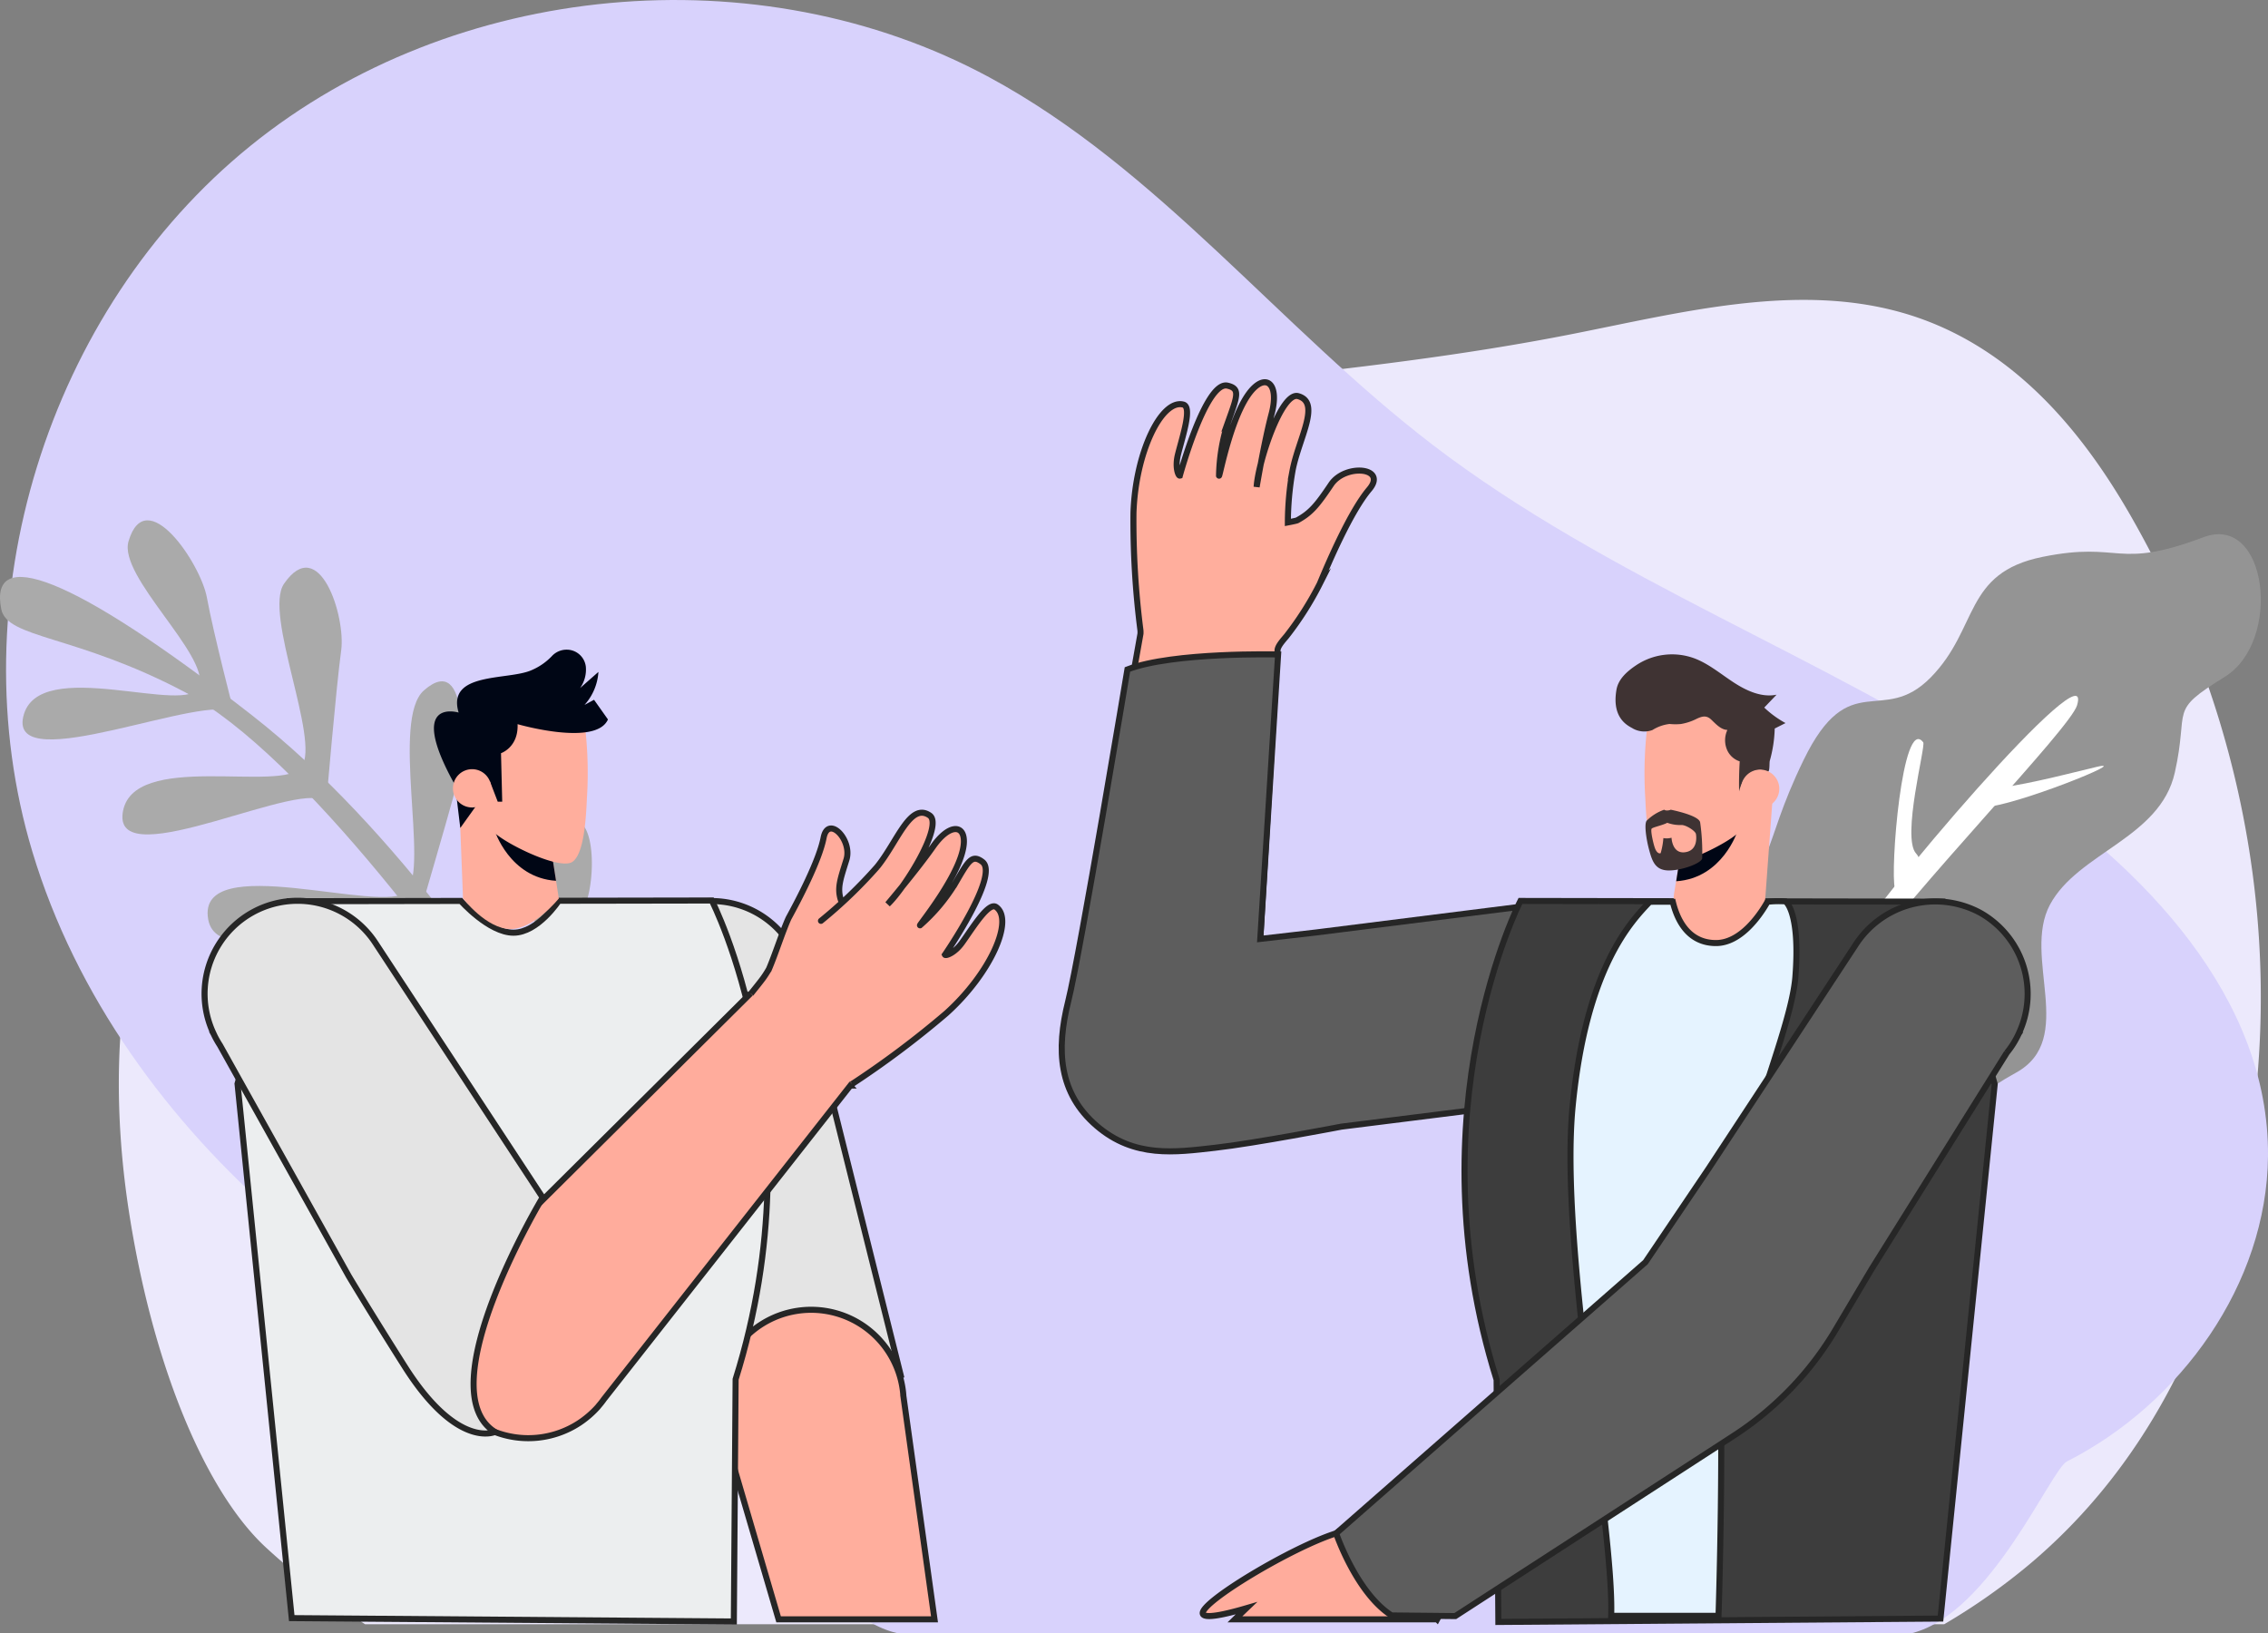 <svg xmlns="http://www.w3.org/2000/svg" width="375" height="270" viewBox="0 0 375 270">
  <rect x="0" y="0" width="375" height="270" fill="#808080" stroke="none"/>
  <g id="name-graphic" transform="translate(-223.06 -1434.324)">
    <path id="Path_33973" data-name="Path 33973" d="M293.847,1638.667c25.788-22.409,63.034-33.329,99.82-39.091s74.519-7.143,110.932-14.341c17.786-3.516,36.54-8.4,53.9-3.656,18.23,4.983,30.1,19.391,38.313,33.718,19.964,34.823,26.318,74.857,17.9,112.75-4.962,22.329-15.408,44.489-34.692,60.678a103.264,103.264,0,0,1-14.024,9.85H304.885a121.091,121.091,0,0,1-16.428-12.72c-9.5-8.783-18.283-28.615-22.446-54.436C260.687,1698.394,266.048,1662.821,293.847,1638.667Z" transform="translate(-21.465 -95.705)" fill="#ece9fc"/>
    <path id="Path_33974" data-name="Path 33974" d="M316.543,1554.144c33.635-27.228,83.993-31.9,122.1-11.334,28.032,15.128,48.058,41.439,73.34,60.785,29.247,22.378,64.859,34.944,95.6,55.244,21.95,14.5,42.763,36.161,42.523,62.392-.194,21.088-14.391,40.876-33.252,50.461-2.648,1.346-12.575,25.023-25.529,28.36H423.373c-12.576-2.859-24.971-26.452-37.113-31.146-23.26-8.99-45.658-20.793-64.528-37.049s-34.12-37.186-41.276-60.99C268.025,1629.513,282.908,1581.373,316.543,1554.144Z" transform="translate(-52.046 -95.728)" fill="#d8d2fc"/>
    <path id="Path_34013" data-name="Path 34013" d="M324.64,1754.1c-6.806-11.164-26.629-41.642-50.917-60.6-30.18-23.552-43.518-27.978-41.456-17.55.968,4.9,12.319,4.18,30.449,13.772,19.283,10.2,47.064,48.173,57.172,64.477Z" transform="translate(-9 -140.914)" fill="#aaa"/>
    <path id="Path_34014" data-name="Path 34014" d="M269.928,1695.274s-3.448-13.276-4.5-19.08c-1.027-5.67-10.084-19.114-12.968-9.318-1.706,5.792,13.267,18.722,11.726,23.927s-26.726-5.306-29.125,5.048S265.8,1691.554,269.928,1695.274Z" transform="translate(-8.153 -143.042)" fill="#aaa"/>
    <path id="Path_34015" data-name="Path 34015" d="M281.4,1708.409s1.654-19.4,2.466-25.239c.792-5.707-3.652-19.48-9.446-11.072-3.425,4.972,6.005,25.806,2.919,30.272s-28.2-2.844-29.6,7.668C246.327,1720.574,278.64,1703.587,281.4,1708.409Z" transform="translate(-4.398 -141.262)" fill="#aaa"/>
    <path id="Path_34016" data-name="Path 34016" d="M293.516,1722.845s4.415-15.081,5.97-20.77c1.52-5.558,2.526-23.349-5.147-16.609-5.456,4.792.837,29.191-2.8,33.223s-34.949-7.03-32.861,4.645C260.554,1733.8,291.4,1717.711,293.516,1722.845Z" transform="translate(-1.191 -136.988)" fill="#aaa"/>
    <path id="Path_34017" data-name="Path 34017" d="M309.053,1742.746a215.578,215.578,0,0,1,8.273-27.323c1.97-5.415,1.363-19.021-5.464-11.424-4.035,4.489-2.427,28.2-6.061,32.237s-31.6-11.993-34.217,1.421C269.549,1748.09,306.936,1737.61,309.053,1742.746Z" transform="translate(2.614 -131.752)" fill="#aaa"/>
    <path id="Path_33982" data-name="Path 33982" d="M522.665,1724.424c-14.769-10.79-25.136-32.379-7.386-46.609,12.771-10.239,8.885-12.052,16.453-27.592s12.987-5.462,21-13.618,5.374-17.282,18.494-19.938,12.055,2.239,26.581-3.239c10.643-4.014,13.086,17.173,3.561,23.065s-5.835,4.987-8.275,15.846-16.007,13.192-20.642,21.837,4.493,22.232-5.635,27.787-10.531,9.8-17.415,15.886S531.025,1728.894,522.665,1724.424Z" transform="translate(-10.442 -90.271)" fill="#949494"/>
    <path id="Path_33983" data-name="Path 33983" d="M553.726,1649.188c.447.592-3.627,15.737-1.177,18.385s-2.656,8.6-3.5,5.813S550.261,1644.6,553.726,1649.188Z" transform="translate(-12.67 -92.125)" fill="#fff"/>
    <path id="Path_33984" data-name="Path 33984" d="M548.1,1703.209c-1.034-.923-11.556,11.752-17.378,6.863-2.626-2.205-3.226,4.4-2.143,4.677C533.752,1716.071,553.461,1707.99,548.1,1703.209Z" transform="translate(-11.591 -94.955)" fill="#ea5c2a"/>
    <path id="Path_33985" data-name="Path 33985" d="M564.364,1657.3c6.5-.66,12.3-2.241,18.75-3.789s-13.708,6.594-18.6,6.626Q564.481,1658.754,564.364,1657.3Z" transform="translate(-13.475 -92.368)" fill="#fff"/>
    <path id="Path_33986" data-name="Path 33986" d="M541.407,1687.458c6.744-2.078,9.12-3.692,16.535-6.708s-12.8,9.248-19.275,10.659A38.633,38.633,0,0,0,541.407,1687.458Z" transform="translate(-12.142 -93.767)" fill="#fff"/>
    <path id="Path_33988" data-name="Path 33988" d="M537.723,1686.076c-4.937,8.574-13.778,27.05-16.577,44.041H529.2c1.424-13.143,2.968-31.325,11.1-42.561,11.087-15.312,36.263-41.015,37.417-44.873C580.778,1632.46,544.066,1675.062,537.723,1686.076Z" transform="translate(-11.232 -91.735)" fill="#fff"/>
    <ellipse id="Ellipse_3769" data-name="Ellipse 3769" cx="15.339" cy="15.339" rx="15.339" ry="15.339" transform="matrix(0.598, -0.802, 0.802, 0.598, 393.556, 1610.758)" fill="#ffae9d"/>
    <path id="Path_33978" data-name="Path 33978" d="M418.652,1672.809l60.663-8.086L475,1634.35l-60.663,8.085Z" transform="translate(-1.473 -49.988)" fill="#ffae9d"/>
    <path id="Path_33979" data-name="Path 33979" d="M454.966,1651.814A15.339,15.339,0,1,0,468,1634.471,15.337,15.337,0,0,0,454.966,1651.814Z" transform="translate(5.533 -49.994)" fill="#21aa79"/>
    <path id="Path_33980" data-name="Path 33980" d="M437.7,1604.6l-4.053,67.689-30.454-3.708,11.84-66.684a4.1,4.1,0,0,0-.009-.575,142.135,142.135,0,0,1-1.15-19.367c.31-9.978,4.618-18.882,8.241-17.938,1.509.395-.124,5.216-.888,8.267-.523,2.087.061,3.544.316,3.477,0,0,4.285-15.678,7.864-14.876,2.136.479,1.653,1.68.2,5.748a30.178,30.178,0,0,0-1.584,9.138c.108.208,2.211-11.373,5.948-14.675,2.245-1.984,3.932-.01,2.742,4.466s-2.473,12.069-2.473,12.069c.242-4.115,4.1-15.776,6.859-15.009,3.839,1.064.076,7.014-.924,12.327a50.265,50.265,0,0,0-.772,8.553s1.384-.26,1.544-.347c2.237-1.222,3.273-2.461,5.61-5.94s9.363-2.808,6.3.813-6.63,11.9-8.168,15.6a52.323,52.323,0,0,1-5.488,8.649C438.8,1602.78,437.749,1603.87,437.7,1604.6Z" transform="translate(-3.402 -62.801)" fill="#ffae9d" stroke="#262626" stroke-miterlimit="10" stroke-width="1"/>
    <path id="Path_33981" data-name="Path 33981" d="M477.1,1640.526l-32.817,4.131h0l-9.269,1.07,2.946-47.03s-17.336-.438-24.911,2.476c0,0-7.793,46.9-9.8,54.913s-1.565,15.148,4.7,20.538,13.027,4.37,19.55,3.641,20.943-3.5,20.943-3.5l35.582-4.46Z" transform="translate(-3.575 -56.164)" fill="#5d5d5d" stroke="#262626" stroke-miterlimit="10" stroke-width="1"/>
    <ellipse id="Ellipse_3770" data-name="Ellipse 3770" cx="15.294" cy="15.294" rx="15.294" ry="15.294" transform="translate(336.152 1671.223) rotate(-58.498)" fill="#ffae9d"/>
    <path id="Path_33989" data-name="Path 33989" d="M356.1,1718.961l-16.353-67.112,28.949-6.928,16.7,66.927Z" transform="translate(-13.771 -49.166)" fill="#ffae9d"/>
    <path id="Path_33990" data-name="Path 33990" d="M370.742,1648.534a15.278,15.278,0,1,0-30.455,2.458l-6.358.781,21.264,67.585,31.566-6.672Z" transform="translate(-14.778 -51.008)" fill="#e4e4e4" stroke="#262626" stroke-miterlimit="10" stroke-width="1"/>
    <path id="Path_33991" data-name="Path 33991" d="M363.22,1743.1H389l-5.146-36.916a15.286,15.286,0,1,0-30.154,4.423h0l0,.012a15.229,15.229,0,0,0,.489,1.67Z" transform="translate(-11.423 -41.032)" fill="#ffae9d" stroke="#262626" stroke-miterlimit="10" stroke-width="1"/>
    <path id="Path_33992" data-name="Path 33992" d="M288.943,1687.814a.94.94,0,0,0-.079.094l.133.259Z" transform="translate(-22.579 -41.742)" fill="none"/>
    <path id="Path_33993" data-name="Path 33993" d="M294.46,1752.88l-8.964-88.353,8.54-30.179,28.389-.048s4.66,5.26,8.7,5.253,7.47-5.281,7.47-5.281l25.318-.043s17.85,34.775,3.939,79.162l-.293,40.047Z" transform="translate(-23.162 -51.017)" fill="#eceeef" stroke="#262626" stroke-miterlimit="10" stroke-width="1"/>
    <path id="Path_33994" data-name="Path 33994" d="M316.653,1617.768l.733,18.979s3.89,5.046,7.85,5.046,7.989-5.046,7.989-5.046l-1.184-7.553Z" transform="translate(-17.769 -53.867)" fill="#ffae9d"/>
    <path id="Path_33995" data-name="Path 33995" d="M330.493,1628.207c.446.042.846.929.921,1.445l.476,3.038c-7.711-.5-10.172-8.379-10.172-8.379h0C323.427,1626.222,328.466,1628.017,330.493,1628.207Z" transform="translate(-16.892 -52.733)" fill="#000615"/>
    <path id="Path_33996" data-name="Path 33996" d="M319.6,1621.992a24.075,24.075,0,0,0,2.182,5.26c1.145,1.714,11.022,6.724,13.259,5.239,1.918-1.274,2.261-7.119,2.408-10.507a65.129,65.129,0,0,0-.327-11.978l-13.18-2.612-4.862,10.753Z" transform="translate(-17.348 -55.662)" fill="#ffae9d"/>
    <path id="Path_33997" data-name="Path 33997" d="M317.261,1609.276s-8.783-2.671-.579,12.011l.855,7.069,2.9-4.049,2-3.66,1.289,3.358h.743l-.2-8.012s2.9-.97,2.739-4.8c0,0,12.959,3.755,14.943-.782l-2.3-3.249-1.576.849a9,9,0,0,0,2.3-5.456l-3.03,2.667a5.286,5.286,0,0,0,.948-3.545,3.181,3.181,0,0,0-3.062-2.8h0a3.327,3.327,0,0,0-2.586,1.1,10.123,10.123,0,0,1-3.3,2.277C325.479,1604,315.243,1602.477,317.261,1609.276Z" transform="translate(-18.37 -57.136)" fill="#000615"/>
    <path id="Path_33998" data-name="Path 33998" d="M322.189,1618.886a3.165,3.165,0,1,1-3.165-3.165A3.166,3.166,0,0,1,322.189,1618.886Z" transform="translate(-17.906 -54.22)" fill="#ffae9d"/>
    <path id="Path_34000" data-name="Path 34000" d="M318.52,1710.656a15.384,15.384,0,1,1,21.719-1.261A15.383,15.383,0,0,1,318.52,1710.656Z" transform="translate(-18.337 -42.439)" fill="#ffac9c"/>
    <path id="Path_34001" data-name="Path 34001" d="M359.151,1663.708a11.214,11.214,0,1,1,15.832-.921A11.215,11.215,0,0,1,359.151,1663.708Z" transform="translate(-11.063 -49.305)" fill="#ffac9c"/>
    <rect id="Rectangle_8642" data-name="Rectangle 8642" width="69.48" height="30.767" transform="matrix(0.549, 0.836, -0.836, 0.549, 285.121, 1590.209)" fill="#ffac9c"/>
    <path id="Path_34002" data-name="Path 34002" d="M373.157,1636.29c-.631-2-.11-3.37.916-6.664s-3.029-7.456-3.773-3.624-4.214,10.395-5.794,13.291c-1,2.213-2.2,5.979-3.231,8.393a16.254,16.254,0,0,1-1,1.563c-2.222,2.991-4.8,5.3-4.884,9.08a11.431,11.431,0,0,0,19.228,8.627l.008.009a154.3,154.3,0,0,0,15.951-11.935c7.3-6.566,11.259-15.457,8.25-17.58-1.253-.884-3.841,3.4-5.648,5.916-1.238,1.718-2.7,2.2-2.813,1.97,0,0,9.063-13.173,6.188-15.353-1.715-1.3-2.312-.177-4.449,3.5a29.7,29.7,0,0,1-5.863,6.991c-.224.051,7.144-8.88,7.254-13.785.066-2.947-2.488-2.962-5.1.774s-7.5,9.518-7.5,9.518c2.94-2.793,9.257-13.093,6.927-14.682-3.235-2.21-5.319,4.4-8.677,8.519a77.423,77.423,0,0,1-9.282,8.918" transform="translate(-11.063 -53.159)" fill="#ffac9c" stroke="#262626" stroke-linecap="round" stroke-miterlimit="10" stroke-width="1"/>
    <path id="Path_34003" data-name="Path 34003" d="M365.505,1647.32l-47.141,46.83c-.318.29-.619.589-.907.9a1.884,1.884,0,0,0-.19.208,15.376,15.376,0,0,0,19.926,23.077,16.005,16.005,0,0,0,3.044-2.629l.124-.158q.491-.565.918-1.168l40.976-52.148" transform="translate(-18.337 -48.75)" fill="#ffac9c" stroke="#262626" stroke-miterlimit="10" stroke-width="1"/>
    <path id="Path_34004" data-name="Path 34004" d="M336.745,1683.323l-3.245-4.94-24.414-37.165a15.374,15.374,0,0,0-26.8,14.909l-.015.008.1.184a15.387,15.387,0,0,0,.995,1.79l.016.022,21.31,38.193s3.606,6.041,9.273,14.978c8.7,13.717,14.894,10.785,14.894,10.785C317.651,1715.041,336.745,1683.323,336.745,1683.323Z" transform="translate(-23.965 -51.008)" fill="#e4e4e4" stroke="#262626" stroke-miterlimit="10" stroke-width="1"/>
    <path id="Path_34005" data-name="Path 34005" d="M530.589,1687.814a1.1,1.1,0,0,1,.077.094l-.133.259Z" transform="translate(18.254 -41.668)" fill="none"/>
    <path id="Path_34006" data-name="Path 34006" d="M537.987,1752.88l8.964-88.353-8.54-30.179-69.88-.118s-17.85,34.775-3.939,79.162l.292,40.047Z" transform="translate(5.922 -50.943)" fill="#3d3d3d" stroke="#262626" stroke-miterlimit="10" stroke-width="1"/>
    <path id="Path_34008" data-name="Path 34008" d="M505.3,1617.768l-1.439,19.606a6.9,6.9,0,0,1-6.886,6.4h-1.309a6.906,6.906,0,0,1-6.817-8.009l1.064-6.57Z" transform="translate(11.023 -53.793)" fill="#ffae9d"/>
    <path id="Path_34009" data-name="Path 34009" d="M490.519,1628.207c-.446.042-.845.929-.92,1.445l-.476,3.038c7.711-.5,10.172-8.379,10.172-8.379h0C497.586,1626.222,492.547,1628.017,490.519,1628.207Z" transform="translate(11.086 -52.66)" fill="#000615"/>
    <path id="Path_34010" data-name="Path 34010" d="M502.64,1621.992a24.144,24.144,0,0,1-2.182,5.26c-1.145,1.714-11.022,6.724-13.26,5.239-1.918-1.274-2.261-7.119-2.408-10.507a65.231,65.231,0,0,1,.326-11.978l13.181-2.612,4.863,10.753Z" transform="translate(10.316 -55.588)" fill="#ffae9d"/>
    <path id="Path_34011" data-name="Path 34011" d="M480.731,1605.3c.312-1.773,1.79-3.033,3.181-3.976a10.682,10.682,0,0,1,9.787-1.157c2.334.9,4.333,2.605,6.467,3.988s4.6,2.482,7.032,1.989l-2.036,2.129a16.723,16.723,0,0,0,3.515,2.562l-1.784.9a21.62,21.62,0,0,1-.811,5.321c-.09.319,0,1.567-.231,1.779-.261.239-.868-.217-1.225-.236-1.8-.089-3.2,1.608-3.62,3.541q-.054-2.488.1-4.973a3.435,3.435,0,0,1-2.153-2.051,4.029,4.029,0,0,1,.115-3.146c-1.044-.031-1.868-.935-2.657-1.692s-1.5-.591-2.455-.133a9.078,9.078,0,0,1-2.569.845,9.17,9.17,0,0,1-1.873-.007,6.8,6.8,0,0,0-2.841,1.005,3.879,3.879,0,0,1-3.174-.222C482.893,1611.374,479.855,1610.275,480.731,1605.3Z" transform="translate(9.606 -56.959)" fill="#3f3333"/>
    <path id="Path_34012" data-name="Path 34012" d="M498.257,1618.886a3.165,3.165,0,1,0,3.165-3.165A3.166,3.166,0,0,0,498.257,1618.886Z" transform="translate(12.667 -54.147)" fill="#ffae9d"/>
    <path id="Path_34007" data-name="Path 34007" d="M487.333,1634.367c-3.049,3.21-10.554,10.846-12.762,33.889s6.874,69.5,6.38,84.172H498.7s1.018-30.664,0-49.8,11.868-45.051,12.709-55.862-1.633-12.468-1.633-12.468a16.61,16.61,0,0,0-2.978.066c-1.493,2.637-4.607,6.825-8.521,6.825s-6.157-2.8-7.136-6.825C489.041,1634.336,487.333,1634.367,487.333,1634.367Z" transform="translate(8.507 -50.94)" fill="#e5f3ff" stroke="#262626" stroke-miterlimit="10" stroke-width="1"/>
    <path id="Path_34018" data-name="Path 34018" d="M461.863,1728.849a11.2,11.2,0,0,0-17.415-5.08l0,0h0c-7.247,2.275-22.439,11.368-22.054,13.267.189.924,3.682.15,7.217-.886-.641.613-1.275,1.228-1.9,1.84h33.436A11.173,11.173,0,0,0,461.863,1728.849Z" transform="translate(-0.466 -35.925)" fill="#ffac9c" stroke="#262626" stroke-linecap="round" stroke-miterlimit="10" stroke-width="1"/>
    <path id="Path_34019" data-name="Path 34019" d="M507.244,1688.432a15.383,15.383,0,1,0-2.754,21.58A15.384,15.384,0,0,0,507.244,1688.432Z" transform="translate(9.454 -42.668)" fill="#ffac9c"/>
    <path id="Path_34020" data-name="Path 34020" d="M486.858,1712.024a15.384,15.384,0,1,0-4.412-21.3A15.383,15.383,0,0,0,486.858,1712.024Z" transform="translate(9.493 -42.44)" fill="#ffac9c"/>
    <rect id="Rectangle_8643" data-name="Rectangle 8643" width="69.481" height="30.767" transform="matrix(-0.549, 0.836, -0.836, -0.549, 555.802, 1607.102)" fill="#ffac9c"/>
    <path id="Path_34021" data-name="Path 34021" d="M554.1,1656.119a15.371,15.371,0,0,0-6.457-19.9,15.667,15.667,0,0,0-20.578,5.355l-24.277,36.956-10.455,15.484-51.138,44.832s3.314,9.817,9.16,13.573l10.536.107,46.028-29.812a53.285,53.285,0,0,0,16.852-17.524l5.977-10.068,22.338-35.742a15.578,15.578,0,0,0,.933-1.274,15.378,15.378,0,0,0,1.029-1.864l.069-.11Z" transform="translate(2.79 -51)" fill="#5d5d5d" stroke="#262626" stroke-miterlimit="10" stroke-width="1"/>
    <path id="Path_34022" data-name="Path 34022" d="M493.616,1622.781c-.1-.692-1.793-1.449-4.865-2.107-.133.094-.816.244-1.075,0a7.72,7.72,0,0,0-2.906,1.822c-.422.541-.09,2.973.4,4.791s.973,3.354,3.1,3.43,5.452-1.127,5.682-1.971A34.936,34.936,0,0,0,493.616,1622.781Zm-2.525,4.931c-2.123.259-2.21-2.4-2.21-2.4a3.118,3.118,0,0,1-1.347.056,11.931,11.931,0,0,1-.449,2.489c-.2.111-.591,0-.887-.682s-.849-3.138-.59-3.379,1.943-.588,2.566-.96a6.065,6.065,0,0,0,2.4.369c.775.037,2.252.978,2.345,1.495S493.213,1627.453,491.091,1627.711Z" transform="translate(10.555 -52.476)" fill="#3f3333"/>
  </g>
</svg>
